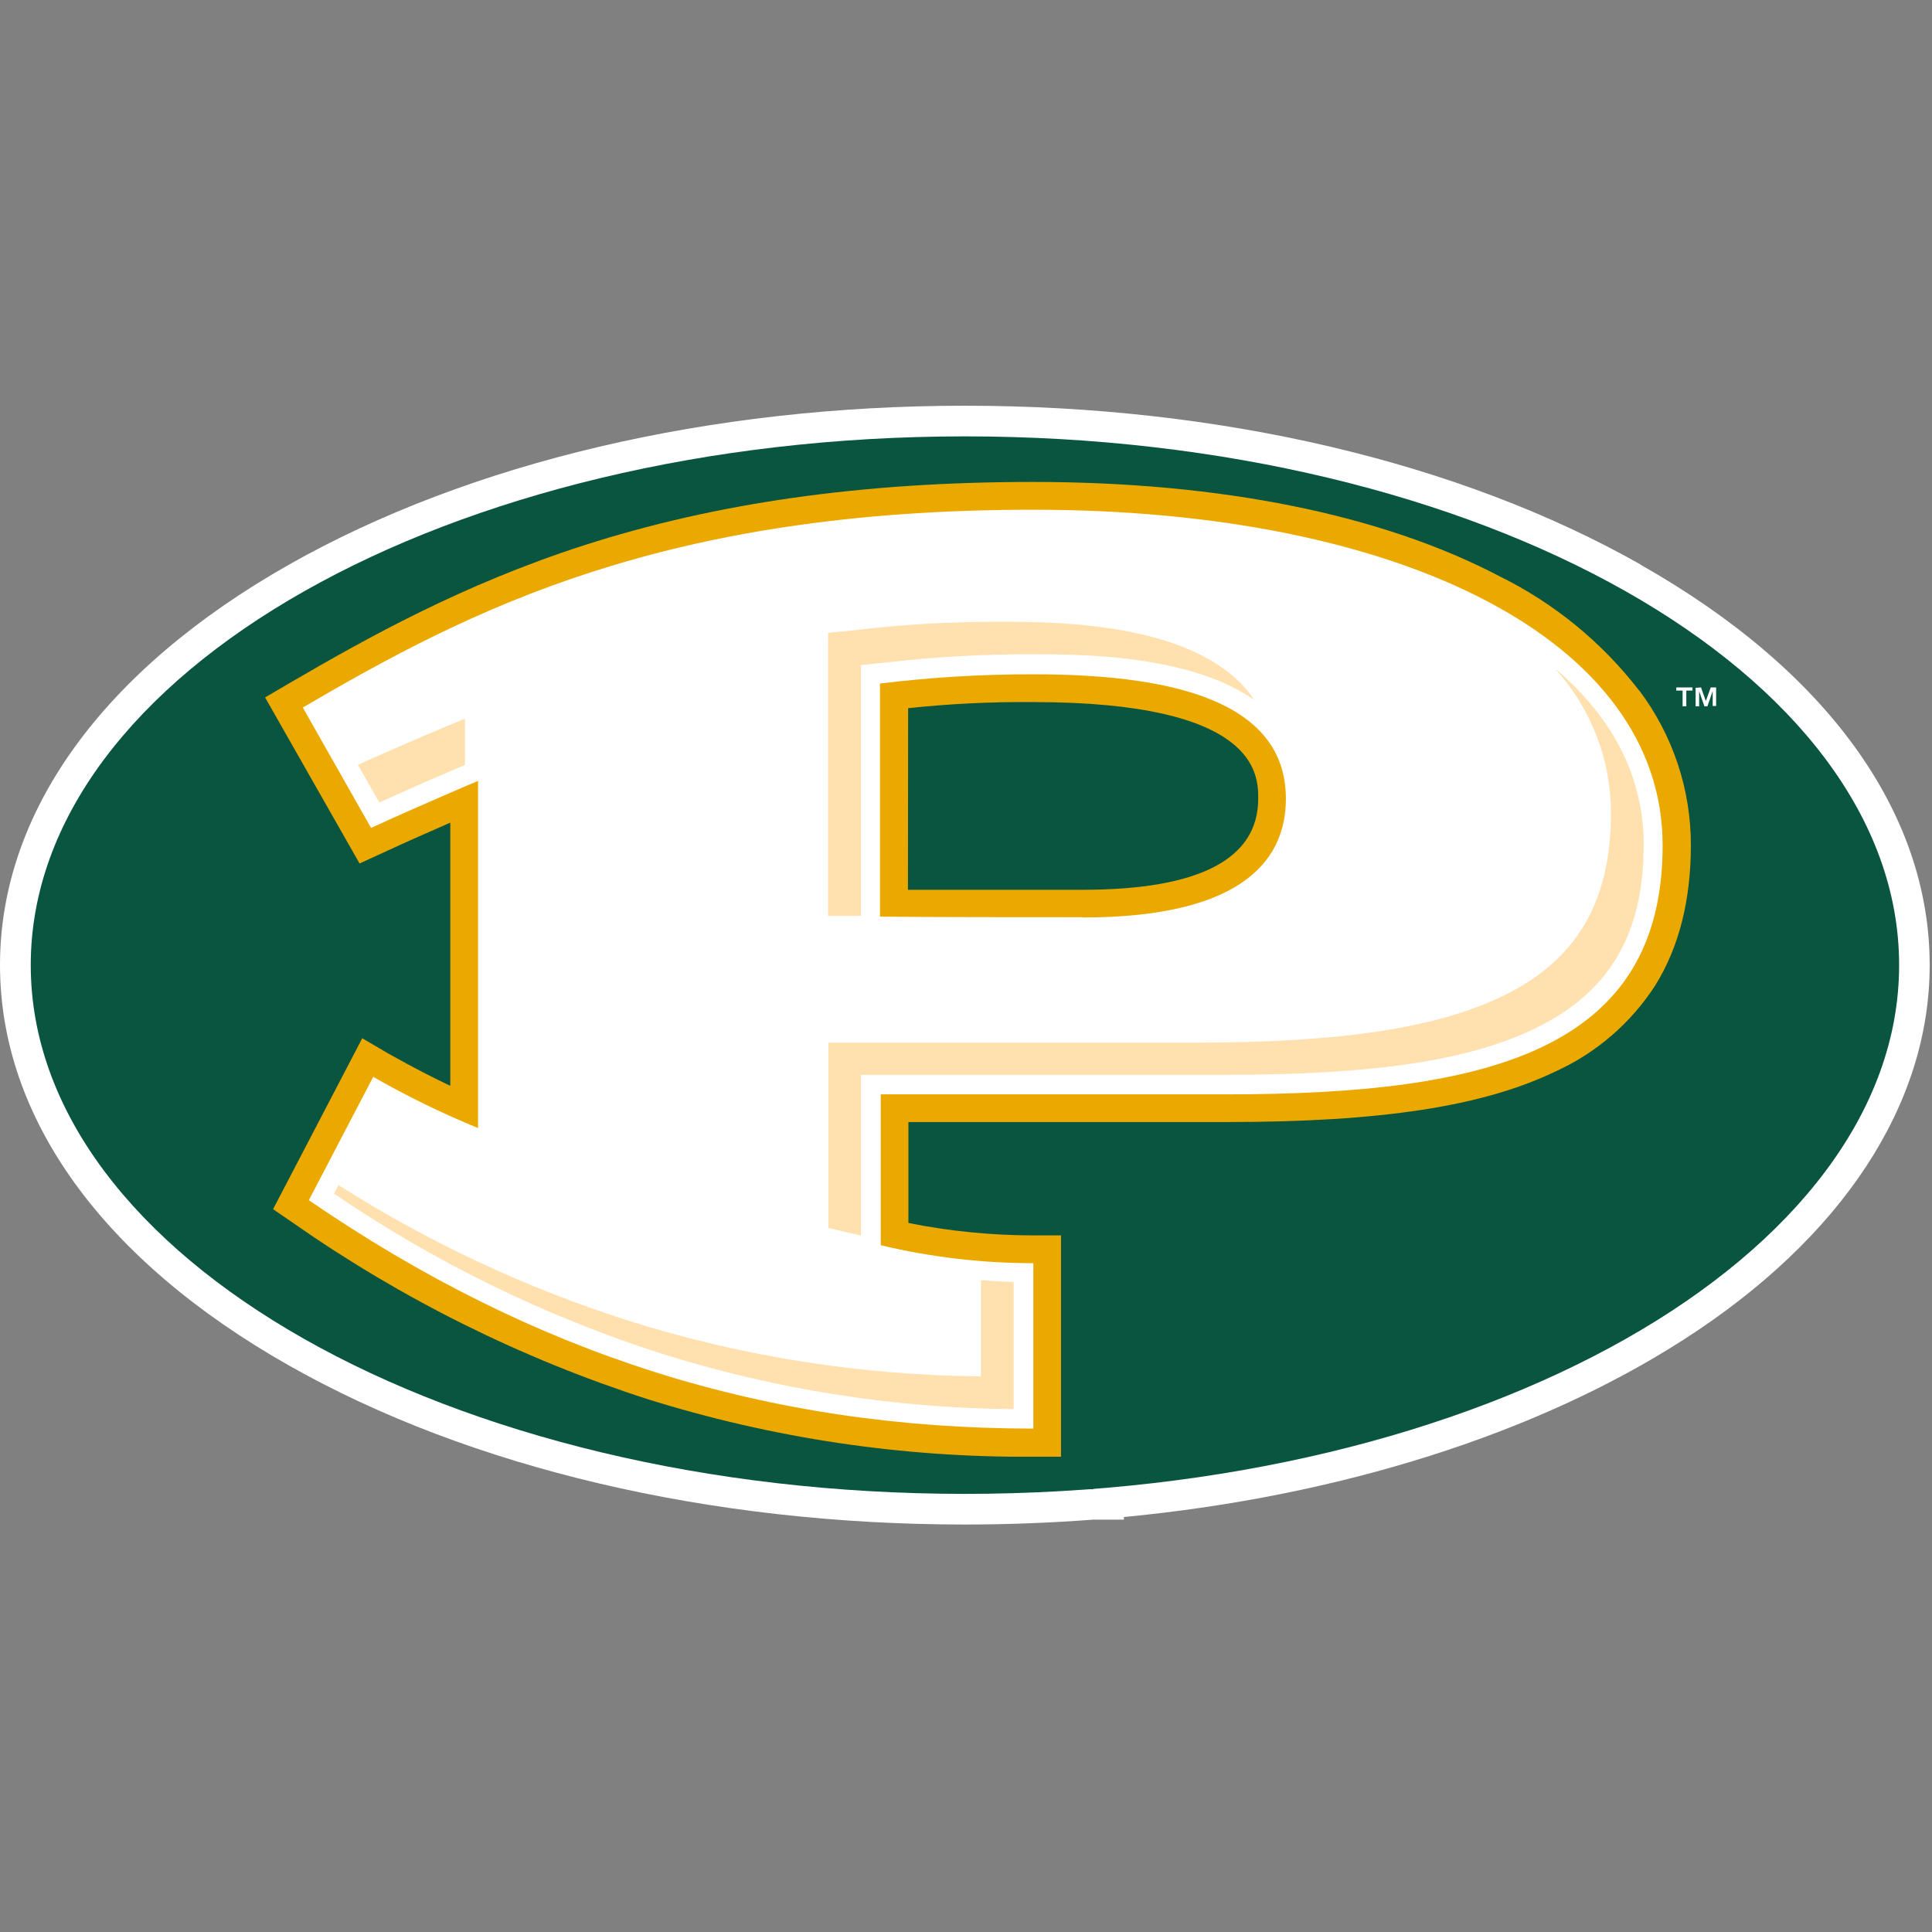 <?xml version="1.0" encoding="UTF-8"?>
<svg width="200px" height="200px" viewBox="0 0 200 200" version="1.1" xmlns="http://www.w3.org/2000/svg" xmlns:xlink="http://www.w3.org/1999/xlink">
    <rect x="0" y="0" width="200" height="200" fill="#808080" stroke="none"/>
    <!-- Generator: Sketch 51.3 (57544) - http://www.bohemiancoding.com/sketch -->
    <title>liu-post</title>
    <desc>Created with Sketch.</desc>
    <defs></defs>
    <g id="liu-post" stroke="none" stroke-width="1" fill="none" fill-rule="evenodd">
        <g id="liu-post_BGL" transform="translate(0, 42)">
            <g id="Asset-1">
                <path d="M169.837,16.441 C151.106,5.838 126.26,0 99.885,0 C73.51,0 48.673,5.838 29.933,16.441 C10.635,27.37 0,42.096 0,57.904 C0,73.713 10.635,88.448 29.933,99.367 C48.673,109.98 73.519,115.818 99.885,115.818 C104.308,115.818 108.779,115.645 113.202,115.31 L116.346,115.31 L116.346,115.041 C138.663,112.913 159.135,106.413 174.269,96.692 C190.702,86.147 199.76,72.342 199.76,57.914 C199.76,42.105 189.125,27.38 169.817,16.451" id="Shape" fill="#FFFFFF" fill-rule="nonzero"></path>
                <path d="M196.596,57.904 C196.596,88.131 153.327,112.645 99.885,112.645 C46.442,112.645 3.183,88.131 3.183,57.904 C3.183,27.677 46.452,3.173 99.885,3.173 C153.317,3.173 196.596,27.677 196.596,57.904" id="Shape" fill="#095540" fill-rule="nonzero"></path>
                <path d="M156.817,14.677 C144.163,8.034 126.923,4.525 106.942,4.525 C88.971,4.525 73.404,6.73 59.337,11.236 C46.558,15.396 36.538,20.966 28.183,25.884 L22.856,28.99 L35.808,51.769 L41.038,49.372 C41.769,49.027 42.51,48.701 43.231,48.413 L43.231,64.883 C42.346,64.404 41.798,64.088 41.779,64.078 L36.106,60.79 L23.856,84.258 L28.423,87.393 C39.92,95.429 52.561,101.701 65.923,106.001 C79.184,110.175 93.018,112.255 106.923,112.165 L113.183,112.165 L113.183,82.513 L106.923,82.513 C103.729,82.512 100.54,82.265 97.385,81.775 L97.385,77.528 L126.923,77.528 C143.49,77.528 154.452,75.812 162.5,71.958 C173.077,66.877 178.452,57.981 178.452,45.508 C178.452,33.036 170.76,21.982 156.865,14.677 L156.817,14.677 Z M97.375,34.378 C100.01,34.167 102.817,34.033 106.99,34.033 C114.019,34.033 119.365,34.733 122.856,36.104 C126.923,37.695 126.923,39.488 126.923,40.677 C127.025,41.986 126.43,43.252 125.356,44.013 C124.019,45.029 120.548,46.726 112.125,46.726 L97.423,46.726 L97.375,34.378 Z" id="Shape" fill="#095540" fill-rule="nonzero"></path>
                <path d="M169.663,29.46 C165.82,24.482 160.887,20.446 155.24,17.659 C143.067,11.274 126.394,7.89 106.923,7.89 C89.327,7.89 74.096,10.047 60.375,14.476 C47.923,18.502 38.106,23.967 29.894,28.76 L27.442,30.198 L37.221,47.387 L39.625,46.285 C42.115,45.135 44.625,44.022 46.615,43.16 L46.615,70.405 C43.154,68.766 40.125,67.012 40.077,66.992 L37.5,65.478 L28.269,83.175 L30.365,84.613 C41.597,92.473 53.945,98.613 67,102.828 C79.924,106.88 93.404,108.895 106.952,108.8 L109.837,108.8 L109.837,85.888 L106.952,85.888 C102.616,85.884 98.29,85.454 94.038,84.603 L94.038,74.154 L126.923,74.154 C142.962,74.154 153.471,72.543 161,68.929 C165.247,67.005 168.846,63.899 171.365,59.984 C173.808,56.054 175.038,51.184 175.038,45.508 C175.047,39.721 173.168,34.088 169.683,29.46 L169.663,29.46 Z M94.01,31.31 C98.302,30.854 102.616,30.643 106.933,30.678 C130.25,30.678 130.25,38.213 130.25,40.686 C130.25,46.937 124.135,50.11 112.077,50.11 C107.894,50.11 101.683,50.11 93.99,50.11 L94.01,31.31 Z" id="Shape" fill="#EBA900" fill-rule="nonzero"></path>
                <path d="M106.933,10.766 C68.625,10.766 48.663,21.12 31.346,31.243 L38.413,43.706 C43.952,41.166 49.49,38.836 49.49,38.836 L49.49,74.777 C45.758,73.251 42.132,71.48 38.635,69.475 L31.971,82.245 C55.25,98.207 79.356,105.886 106.971,105.886 L106.971,88.764 C101.65,88.764 96.348,88.14 91.173,86.904 L91.173,71.287 L126.923,71.287 C154.154,71.287 172.115,66.686 172.115,45.508 C172.115,24.331 145.192,10.766 106.913,10.766 M112.058,52.948 C105.981,52.948 97.135,52.948 91.096,52.89 L91.096,28.76 C96.344,28.115 101.626,27.795 106.913,27.802 C120.375,27.802 133.115,30.17 133.115,40.686 C133.115,46.438 129.404,52.977 112.058,52.977" id="Shape" fill="#FFFFFF" fill-rule="nonzero"></path>
                <path d="M37.048,37.178 L39.269,41.07 C43.115,39.325 46.74,37.772 48.135,37.187 L48.135,32.394 L45.346,33.554 C45.346,33.554 41.5,35.183 37.048,37.168" id="Shape" fill="#FFE0AE" fill-rule="nonzero"></path>
                <path d="M89.125,52.833 L89.125,26.843 L91.856,26.565 C96.867,25.987 101.908,25.709 106.952,25.731 C111.702,25.731 123.058,25.731 129.827,30.438 C124.423,22.366 109.26,22.366 103.567,22.366 C98.519,22.35 93.474,22.642 88.462,23.238 L85.721,23.516 L85.721,52.814 L89.106,52.814" id="Shape" fill="#FFE0AE" fill-rule="nonzero"></path>
                <path d="M101.548,100.479 C89.172,100.379 76.88,98.44 65.077,94.727 C54.5,91.353 44.404,86.632 35.038,80.682 L34.577,81.564 C45.014,88.68 56.426,94.257 68.462,98.121 C80.263,101.839 92.556,103.777 104.933,103.873 L104.933,90.7 C103.76,90.7 102.635,90.605 101.548,90.518 L101.548,100.479 Z" id="Shape" fill="#FFE0AE" fill-rule="nonzero"></path>
                <path d="M161.125,27.38 C164.745,31.441 166.752,36.681 166.769,42.115 C166.769,51.404 163.183,57.454 155.49,61.144 C148.654,64.433 138.798,65.938 123.529,65.938 L85.75,65.938 L85.75,85.111 L87.288,85.476 C87.856,85.62 88.471,85.754 89.135,85.898 L89.135,69.264 L126.923,69.264 C142.192,69.264 152.048,67.798 158.885,64.471 C166.577,60.771 170.154,54.731 170.154,45.441 C170.154,37.542 166.125,31.627 161.135,27.332" id="Shape" fill="#FFE0AE" fill-rule="nonzero"></path>
                <path d="M173.529,29.489 L173.529,29.163 L175.202,29.163 L175.202,29.489 L174.567,29.489 L174.567,31.119 L174.183,31.119 L174.183,29.489 L173.529,29.489 Z M176.087,29.163 L176.587,30.563 L177.096,29.163 L177.654,29.163 L177.654,31.08 L177.298,31.08 L177.298,29.546 L176.75,31.119 L176.442,31.119 L175.894,29.546 L175.894,31.119 L175.529,31.119 L175.529,29.201 L176.087,29.163 Z" id="Shape" fill="#FFFFFF" fill-rule="nonzero"></path>
            </g>
        </g>
    </g>
</svg>